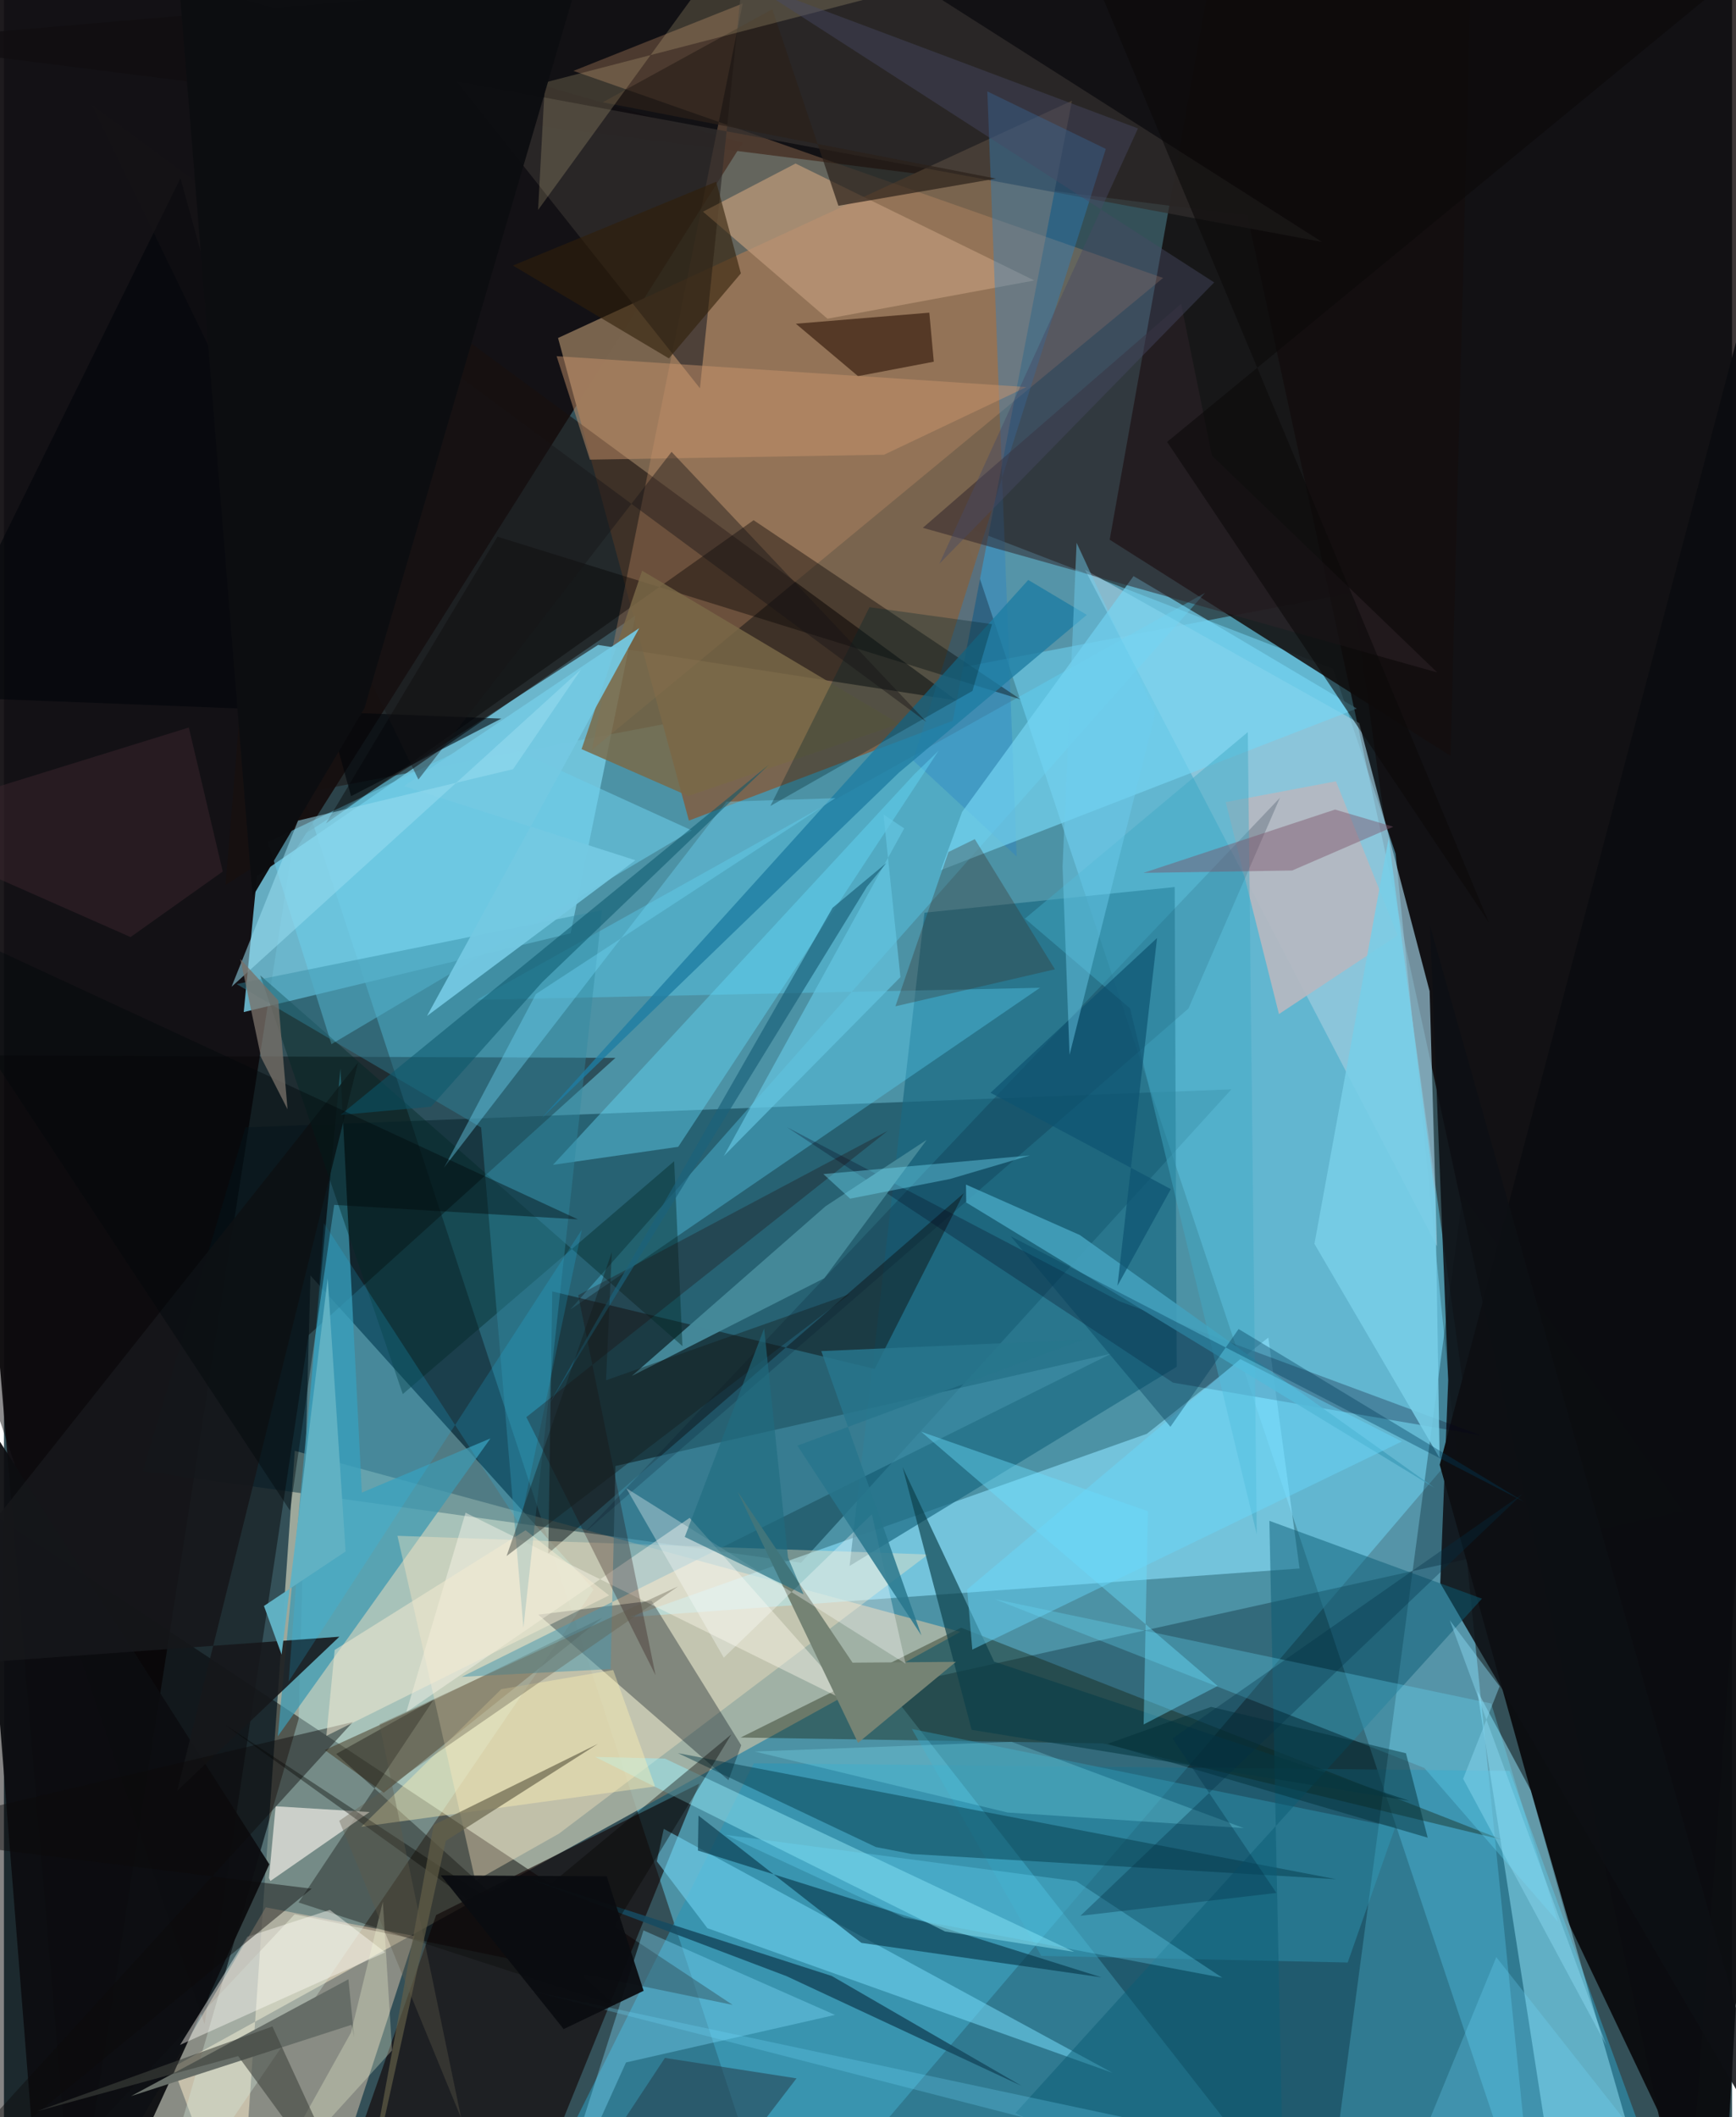 <svg xmlns="http://www.w3.org/2000/svg" width="228" height="278" viewBox="0 0 836 1024"><path fill="#345058" d="M0 0h836v1024H0z"/><path fill="#54a9c0" fill-opacity=".737" d="M652.606 286.654L709.35 694.46 375.396 1086 144.64 383.548z"/><path fill="#acb5a5" fill-opacity=".871" d="M113.981 1086l-32.205-86.219 380.9-210.523-322.005-87.547z"/><path fill="#090102" fill-opacity=".788" d="M898-62l-83.828 1148-212.646-981.752L-62 20.315z"/><path fill="#110e11" fill-opacity=".945" d="M33.87 1086l104.94-671.315L357.278 69.123-62-51.657z"/><path fill="#002f3e" fill-opacity=".482" d="M116.846 545.28L67.21 711.54l318.407 44.282 208.176-228.945z"/><path fill="#7adeff" fill-opacity=".478" d="M741.168 1086L463.564 254.249l179.49 69.216 30.192 89.492z"/><path fill="#7a654e" fill-opacity=".984" d="M268.048 163.47l248.63-114.768-57.685 299.924-127.63 48.262z"/><path fill="#76cbe3" fill-opacity=".831" d="M274.133 451.414L115.99 489.506l6.428-65.84 183.049-125.948z"/><path fill="#2d96b6" fill-opacity=".604" d="M790.505 1026.552L246.362 1086 362.75 852.847l365.615 3.644z"/><path fill="#040000" fill-opacity=".482" d="M-4.673 1081.007l145.288-155.112 211.911 43.808-405.285-268.746z"/><path fill="#bdf6f7" fill-opacity=".329" d="M148.256 616.886l136.991 151.91L68.835 1086l73.73-254.676z"/><path fill="#130e0f" fill-opacity=".859" d="M534.922 261.033l164.91 104.598L710.765-53.92 582.589-5.928z"/><path fill="#001b25" fill-opacity=".325" d="M638.033 1086l-210.92-269.767 385.155-85.34-106.585-152.811z"/><path fill="#8de2fe" fill-opacity=".604" d="M611.669 646.935l-58.783 46.547-250.371 88.668 324.244-23.539z"/><path fill="#0c0d10" fill-opacity=".969" d="M755.89 927.907l-61.317-219.459L898-62l-66.924 1148z"/><path fill="#18100e" fill-opacity=".6" d="M107.16 428.092L287.403 311.93l173.442 26.892-326.307-240.1z"/><path fill="#1a6983" fill-opacity=".694" d="M445.312 441.438l121.047-12.403.99 232.037-158.256 96.314z"/><path fill="#080607" fill-opacity=".463" d="M147.366 645.747L97.065 979.028-62 510.231l357.808 1.425z"/><path fill="#cc946a" fill-opacity=".314" d="M284.45 362.69l276.298-228.25L275.5 34.287l81.87-32.59z"/><path fill="#100001" fill-opacity=".604" d="M245.826 1086l90.54-223.319-127.268 63.526L153.103 1086z"/><path fill="#fcdfc0" fill-opacity=".424" d="M198.683 936.415l-72.029-13.898L30.593 1086h119.283z"/><path fill="#9eccdf" fill-opacity=".682" d="M693.25 602.774L522.956 275.53l132.677 74.244 34.063 129.652z"/><path fill="#94e6fe" fill-opacity=".486" d="M799.765 1077.96l-61.092-211.935-25.97-48.345L754.536 1086z"/><path fill="#3e98b0" fill-opacity=".749" d="M235.369 695.705l-62.238 26.216-10.366-205.035-30.297 322.902z"/><path fill="#5edaff" fill-opacity=".337" d="M228.708 483.587l352.353-196.846-307.063 346.624 227.196-155.601z"/><path fill="#101819" fill-opacity=".518" d="M263.322 751.367l201.035-174.273-43.117 85-156.004-37.484z"/><path fill="#42341a" fill-opacity=".498" d="M289.459 782.474l-84.864 41.399-49.36 22.572 28.508 20.631z"/><path fill="#ffe8c3" fill-opacity=".365" d="M228.056 909.706L268.5 886.86l178.539-135.016-256.677-9.027z"/><path fill="#010c1a" fill-opacity=".337" d="M258.504 780.954l92 80.078 6.164-16.914-43.385-69.91z"/><path fill="#322f2d" fill-opacity=".718" d="M362.22-58.366l275.4 175.371-418.828-77.764 117.92 148.57z"/><path fill="#0f1700" fill-opacity=".361" d="M531.595 843.216l-175.204-2.834 106.666-53.115L724.732 889.81z"/><path fill="#be997a" fill-opacity=".718" d="M382.949 79.095l-44.766 23.29 60.206 51.762 100.09-18.488z"/><path fill="#32a0bd" fill-opacity=".408" d="M673.022 883.794l-233.82-47.553 62.632 109.752 148.24 3.205z"/><path fill="#0c0d10" fill-opacity=".945" d="M-14.262 677.947l142.643 223.745-57.763 125.898L18.044 1086z"/><path fill="#74d8f5" fill-opacity=".553" d="M319.2 884.556l217.084 117.989-195.992-69.962-24.441-32.317z"/><path fill="#6dcdea" fill-opacity=".557" d="M158.433 505.03l174.317-103.4-98.901-45.08-106.136 50.748z"/><path fill="#003644" fill-opacity=".439" d="M439.086 896.717l205.362 12.186-318.387-60.97 95.715 45.413z"/><path fill="#2a82c6" fill-opacity=".384" d="M439.773 367.73L533.04 72.019 475.727 44.21l14.182 370.032z"/><path fill="#81dfff" fill-opacity=".369" d="M260.93 1086l40-88.469 101.118-22.984-92.66-40.889z"/><path fill="#0d1014" fill-opacity=".867" d="M694.85 765.73l3.831-98.108-8.798-219.988 169.502 599.559z"/><path fill="#00031d" fill-opacity=".267" d="M565.583 668.737l148.913 25.492-174.687-64.77-160.962-84.245z"/><path fill="#040200" fill-opacity=".388" d="M155.783 398.257l206.873-146.653 129.13 86.656-253.047-78.684z"/><path fill="#053446" fill-opacity=".6" d="M335.72 895.039l.275-16.9 78.812 61.561 116.142 16.66z"/><path fill="#b6b9c2" fill-opacity=".918" d="M674.237 452.41l-57.427 38.06-25.754-102.514 53.344-10.07z"/><path fill="#458898" fill-opacity=".992" d="M303.733 665.507l93.761-82.108 48.912-32.095-49.542 66.914z"/><path fill="#4797ae" fill-opacity=".506" d="M293.5 807.254l2.324-98.194 239.892-54.362-314.202 156.326z"/><path fill="#75d5f3" fill-opacity=".675" d="M463.543 392.67l-10.296 28.177 201.226-78.137-108.018-64.066z"/><path fill="#0b5c75" fill-opacity=".49" d="M612.178 735.572l102.85 37.642-225.715 248.823L619.483 1086z"/><path fill="#9bf2ff" fill-opacity=".443" d="M285.955 849.752l33.798.812L517.8 944.067l-62.547-9.882z"/><path fill="#66dafb" fill-opacity=".416" d="M452.151 363.088l-11.782 11.427-174.76 188.876 60.585-8.716z"/><path fill="#7a6947" fill-opacity=".831" d="M279.43 362.318l29.293-86.293 124.444 74.077-102.09 34.89z"/><path fill="#fffbee" fill-opacity=".408" d="M223.309 731.643l189.03 93.462-80.626-90.964-137.086 93.993z"/><path fill="#0b0a06" fill-opacity=".357" d="M207.966 821.934l-47.257 26.384L295.93 970.016l-153.396-49.852z"/><path fill="#16171a" fill-opacity=".882" d="M171.311 513.87l-87.5 352.257 78.453-74.51L-62 807.796z"/><path fill="#002725" fill-opacity=".412" d="M328.243 651.07L123.988 471.764l68.946 202.514L324.222 561.64z"/><path fill="#291104" fill-opacity=".588" d="M449.829 174.944l-36.649 6.983-30.073-25.35 64.556-5.348z"/><path fill="#666d67" d="M169.428 985.34l-2.778-28.037-105.19 56.515 106.68-34.488z"/><path fill="#0c3e4a" fill-opacity=".659" d="M479.026 803.686l200.75 67.298-211.65-34.33-33.393-127.06z"/><path fill="#3089a0" fill-opacity=".424" d="M230.848 545.349l20.453 241.943 38.038-347.08-176.81 35.758z"/><path fill="#69e2ff" fill-opacity=".29" d="M479.388 773.463l207.74 81.632 64.644 74.38-32.297-105.567z"/><path fill="#cb956c" fill-opacity=".471" d="M425.747 219.943l-142.294 2.378-16.103-50.054 227.323 14.937z"/><path fill="#758374" d="M410.527 804.175l50-.397-47.34 39.18L354.9 721.393z"/><path fill="#fef7ef" fill-opacity=".631" d="M176.906 876.423l-45.48-2.785-3.212 34.684.693 1.445z"/><path fill="#1e7ca2" fill-opacity=".788" d="M523.842 297.388l-90.828 76.253-172.927 167.194 235.44-260.328z"/><path fill="#78cee7" fill-opacity=".878" d="M692.48 579.356l-22.58-174.11-35.928 196.364 60.552 103.61z"/><path fill="#2f232a" fill-opacity=".518" d="M584.396 220.31l-14.925-73.373-124.95 108.35 248.872 69.959z"/><path fill="#001728" fill-opacity=".2" d="M617.313 385.815l-146.82 154.404-190.04 201.465 292.564-253.875z"/><path fill="#43a0bd" fill-opacity=".878" d="M520.466 597.333l-55.065-24.392.12 8.675L691.868 719.48z"/><path fill="#fff1b3" fill-opacity=".408" d="M172.867 883.556l67.736-66.576 54.13-9.249 20.248 56.32z"/><path fill="#6bdfff" fill-opacity=".416" d="M553.394 730.93l-2.047 103.125 35.794-18.59-143.43-122.988z"/><path fill="#2a2019" fill-opacity=".69" d="M289.67 49.456l82.033-44.98L403.68 99.52l76.24-13.14z"/><path fill="#20c8ff" fill-opacity=".176" d="M249.591 737.482l-94.811-145.92-17.067 221.731 141.86-218.562z"/><path fill="#fffdf6" fill-opacity=".427" d="M117.773 936.73l39.882-12.964 26.802 20.503-99.263 44.78z"/><path fill="#40a9c6" fill-opacity=".467" d="M544.773 487.713L606.07 742.07l-4.324-387.98-107.81 90.205z"/><path fill="#fdffff" fill-opacity=".322" d="M348.226 801.75l-47.161-81.968 135.111 84.884-16.312-72.265z"/><path fill="#71deff" fill-opacity=".251" d="M671.312 1069.9l50.636-123.31L831.856 1086 254.998 962.918z"/><path fill="#7c5469" fill-opacity=".447" d="M643.928 391.554l-92.7 30.634 71.97-1.155 48.89-21.166z"/><path fill="#164b61" fill-opacity=".871" d="M400.483 955.72l-146.395-47.098 124.516 47.185L492.38 1008.9z"/><path fill="#26404f" fill-opacity=".553" d="M383.407 1005.23l-16.203 21.146-97.391 44.627 49.946-75.663z"/><path fill="#6cd2f4" fill-opacity=".408" d="M212.923 564.71l136.63-176.97 52.682-1.685-144.881 94.71z"/><path fill="#301f09" fill-opacity=".592" d="M344.538 87.908l-98.305 40.526 75.448 44.908 34.827-41.125z"/><path fill="#38332c" fill-opacity=".325" d="M456.918 412.086l-25.654 74.623 77.157-17.891-38.752-62.965z"/><path fill="#1e0200" fill-opacity=".275" d="M427.546 546.935l-149.744 79.516 37.421 183.819-62.5-124.862z"/><path fill="#69d8fc" fill-opacity=".443" d="M468.464 797.86l-2.497-29.093L598.1 657.36l78.186 39.832z"/><path fill="#87f0ff" fill-opacity=".251" d="M363.18 847.145l122.322 29.508 114.287 7.534-112.342-41.717z"/><path fill="#0d0b0b" fill-opacity=".443" d="M-62 1086l230.79-253.116L-62 887.31l210.85 26.198z"/><path fill="#fee7a9" fill-opacity=".184" d="M377.227-62L434.84-5.016 261.697 39.902l-3.292 61.623z"/><path fill="#74c9e2" fill-opacity=".941" d="M305.47 416.072l-111.988-35.877 113.84-76.383-102.67 187.59z"/><path fill="#0a566c" fill-opacity=".533" d="M260.386 475.044l-53.792 60.232-43.825 3.997 207.273-169.399z"/><path fill="#030400" fill-opacity=".376" d="M106.51 833.916l172.693 124.257 72.709-119.348-105.428 87.36z"/><path fill="#010509" fill-opacity=".592" d="M167.932 385.078l72.665-37.517-278.583-10.768L85.374 86.22z"/><path fill="#98dcf0" fill-opacity=".549" d="M279.169 323.798l-169.057 153.45 32.153-80.336 104.027-24.889z"/><path fill="#27758c" fill-opacity=".843" d="M383.853 699.216l138.188-51.232-126.647 5.49 48.45 137.534z"/><path fill="#412932" fill-opacity=".431" d="M89.44 351.867l16.416 69.655-44.61 31.718L-62 398.807z"/><path fill="#00252a" fill-opacity=".314" d="M478.001 301.877l-59.282-8.2-47.938 96.144 97.74-55.648z"/><path fill="#61b1c3" fill-opacity=".996" d="M156.61 618.337l-22.296 181.918-8.54-23.514 39.506-26.354z"/><path fill="#66c7e3" fill-opacity=".651" d="M425.503 393.975l10.003 6.69-87.27 158.48 85.454-86.546z"/><path fill="#161317" fill-opacity=".42" d="M42.458 50.639L200.5 377.034 322.97 218.55l123.34 130.678z"/><path fill="#f4ead1" fill-opacity=".525" d="M252.337 740.149l-92.338 57.879-4.022 41.557 136.765-67.953z"/><path fill="#6addfe" fill-opacity=".294" d="M518.795 909.912l-169.589-22.44 86.25 40.008 153.98 29.089z"/><path fill="#003d5a" fill-opacity=".373" d="M597.283 642.797L564.3 690.085l-77.211-92.111 248.437 128.468z"/><path fill="#656048" fill-opacity=".659" d="M170.551 1086l37.353-203.358 79.479-39.223-73.637 46.958z"/><path fill="#0a0c10" fill-opacity=".941" d="M270.769 981.388l38.69-18.507-17.876-55.37-80.275-.469z"/><path fill="#002e37" fill-opacity=".467" d="M678.239 847.982l-94.262-22.425-50.013 17.862 154.802 45.4z"/><path fill="#faffdd" fill-opacity=".278" d="M167.875 983.104l-43.758 78.62 63.646-70.01-4.468-71.885z"/><path fill="#0d5371" fill-opacity=".702" d="M477.264 528.534l87.23 46.602-25.806 46.728 19.147-168.175z"/><path fill="#02080c" fill-opacity=".412" d="M138.398 730.634l21.362-147.875 117.892 7.002-333.568-154.597z"/><path fill="#6eceed" fill-opacity=".459" d="M557.047 344.872l-38.133-82.345-6.786 156.636 3.373 91.04z"/><path fill="#8ddbf3" fill-opacity=".435" d="M699.466 783.685L775.13 989.16l-69.225-128.84 17.651-44.685z"/><path fill="#003043" fill-opacity=".329" d="M565.297 840.822L734.62 722.546 520.761 926.62l94.812-11.077z"/><path fill="#0b090a" fill-opacity=".58" d="M562.709 213.738l155.587 232.314L516.294-37.747 898-62z"/><path fill="#1b627a" fill-opacity=".678" d="M263.445 679.586l137.406-240.504 26.096-21.74-9.426 11.458z"/><path fill="#464a63" fill-opacity=".443" d="M452.517 272.668l132.954-136.072L359.818-8.786l188.79 70.894z"/><path fill="#131918" fill-opacity=".38" d="M291.257 667.604L409.14 625.91 243.158 752.6l50.923-147.007z"/><path fill="#5f5a4b" fill-opacity=".357" d="M162.189 880.666l59.047 143.921-39.574-190.685 144.469-66.616z"/><path fill="#0d0e11" fill-opacity=".984" d="M120.271 433.72l54.193-91.317L274.79.076 82.664-33.6z"/><path fill="#74e4fe" fill-opacity=".38" d="M396.423 567.861l99.88-9.022-38.553 11.377-48.375 9.533z"/><path fill="#79716a" fill-opacity=".761" d="M137.184 536.51l-12.792-25.1-10.003-47.495 18.3 19.955z"/><path fill="#1f6c80" fill-opacity=".612" d="M386.824 771.12l-57.468-27.76 38.398-100.87 11.552 110.835z"/><path fill="#3f433d" fill-opacity=".588" d="M175.87 1080.1l-45.983-99.985-113.973 41.03 97.376-26.688z"/></svg>